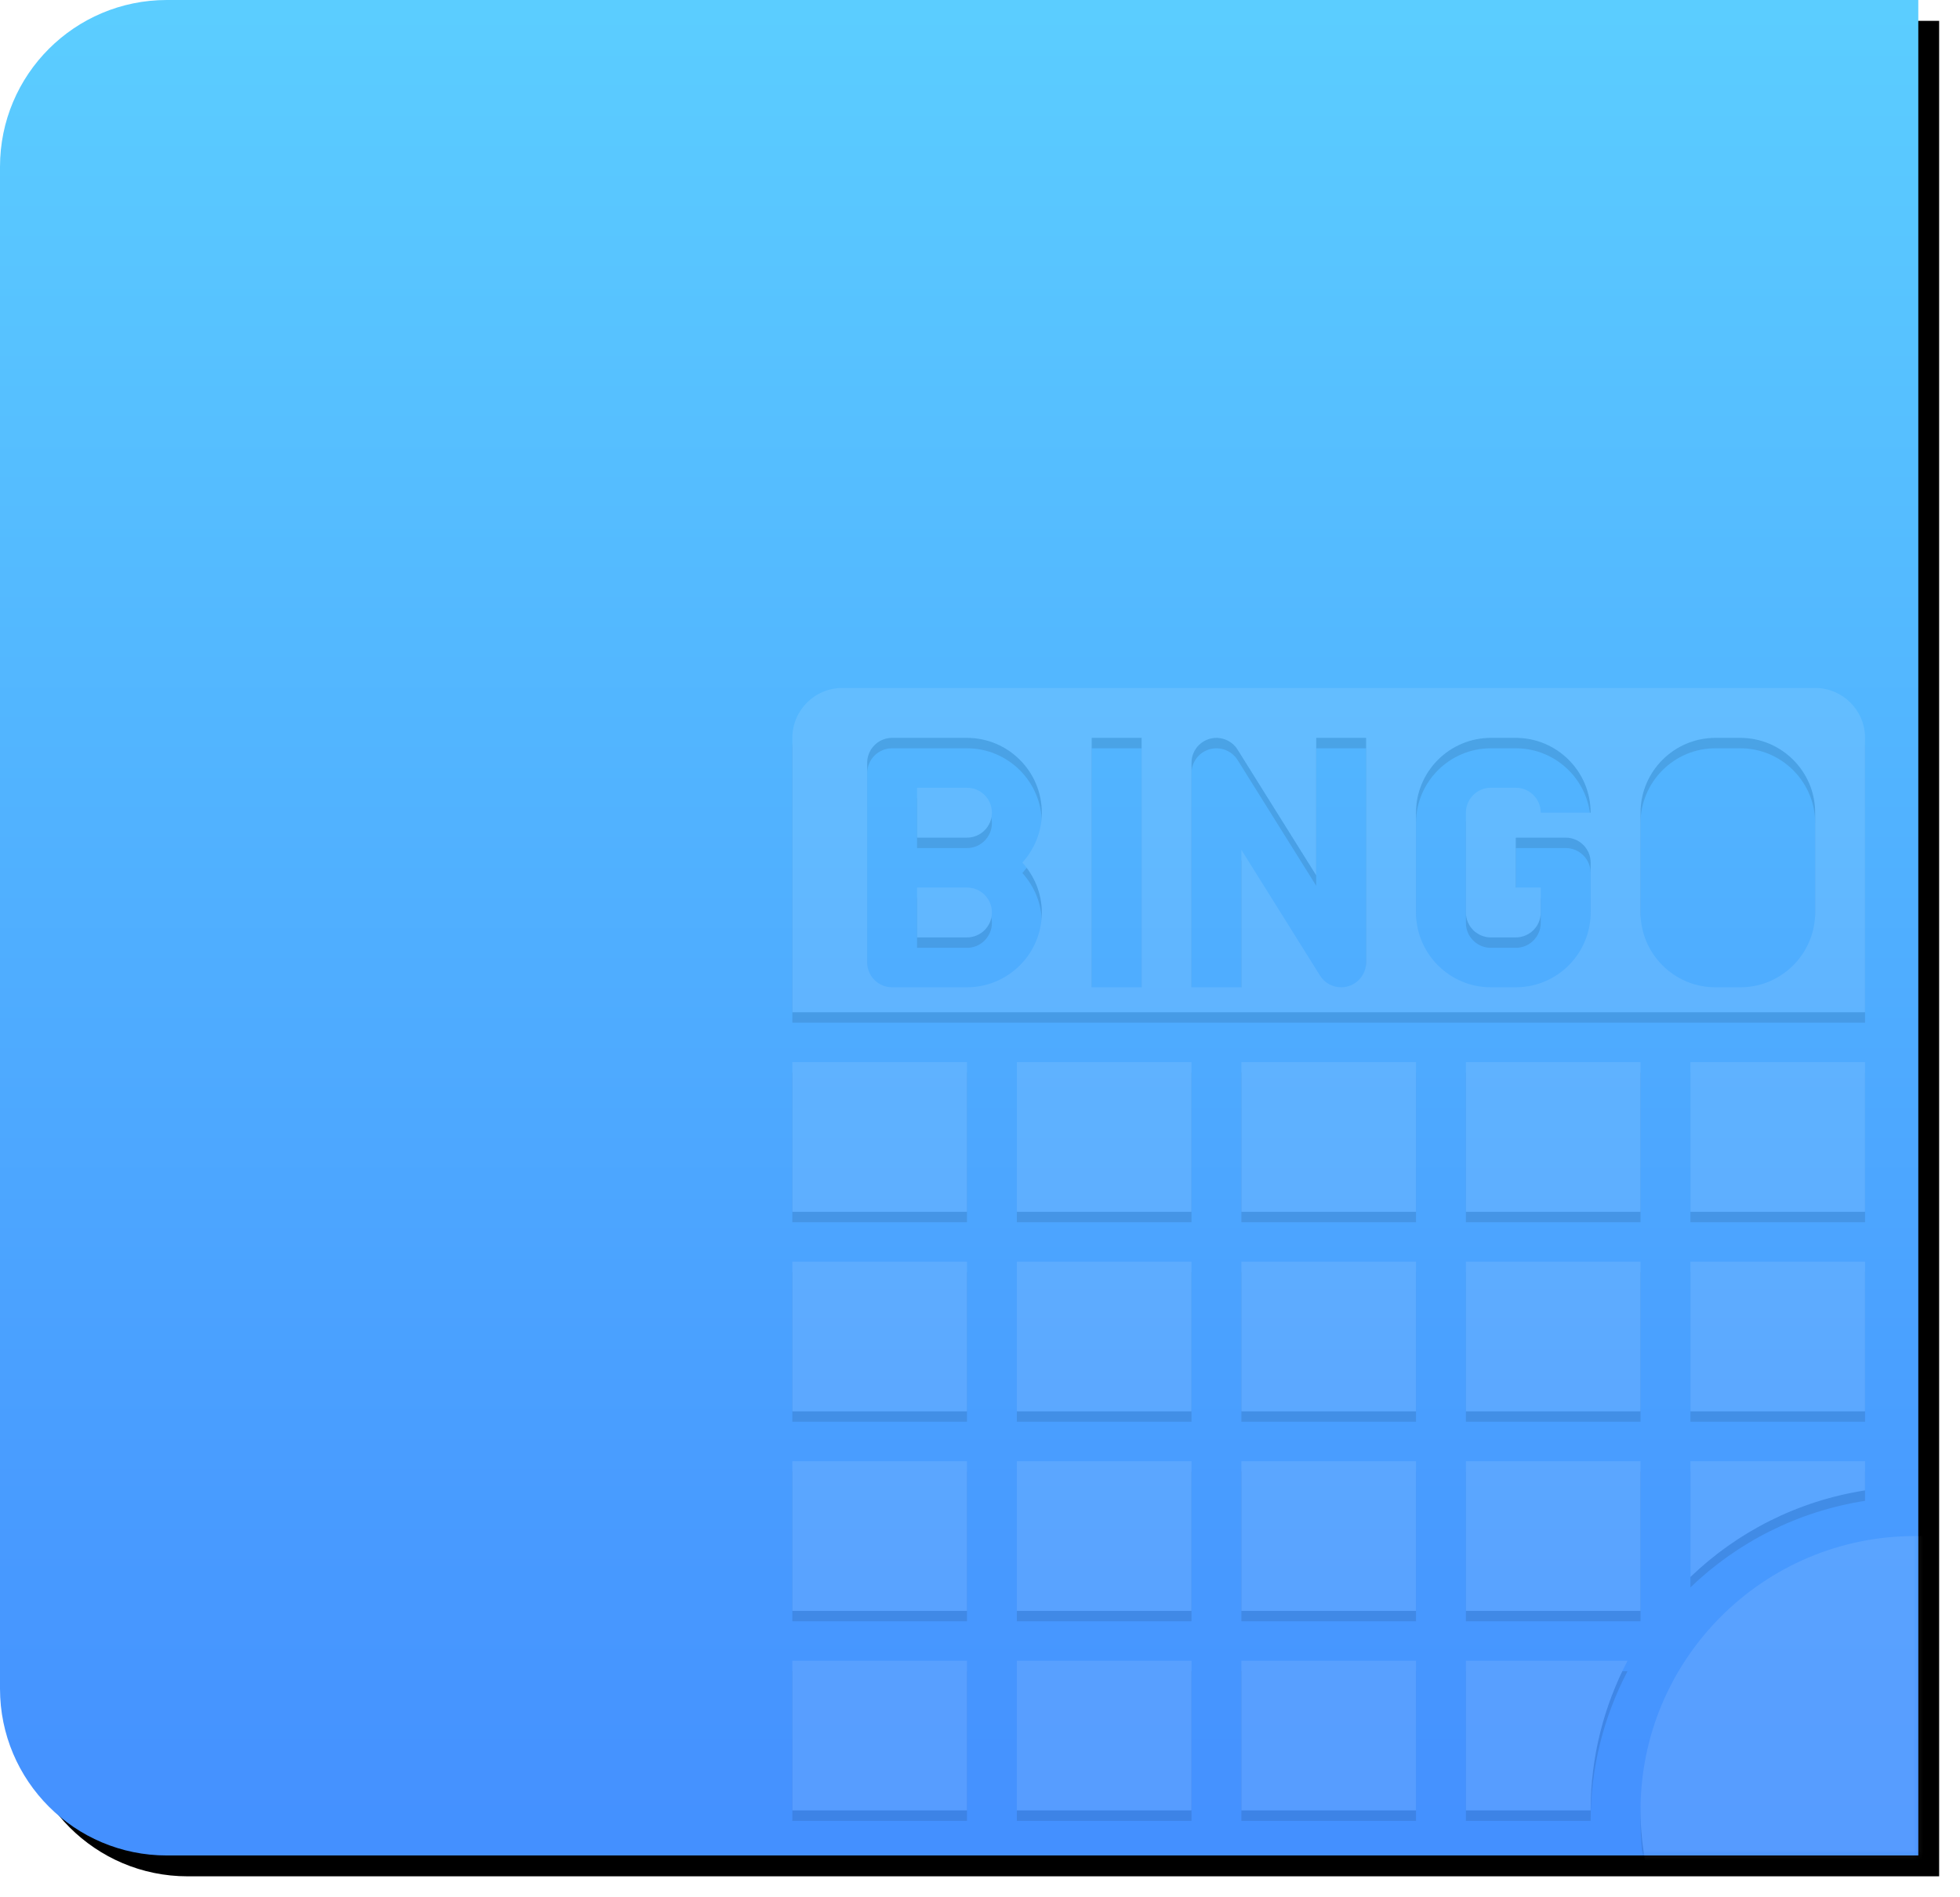 <?xml version="1.0" encoding="UTF-8"?>
<svg width="188px" height="182px" viewBox="0 0 188 182" version="1.1" xmlns="http://www.w3.org/2000/svg" xmlns:xlink="http://www.w3.org/1999/xlink">
    <!-- Generator: Sketch 51.3 (57544) - http://www.bohemiancoding.com/sketch -->
    <title>彩票佣金</title>
    <desc>Created with Sketch.</desc>
    <defs>
        <linearGradient x1="50%" y1="-2.48949813e-15%" x2="50%" y2="100%" id="linearGradient-1">
            <stop stop-color="#5BCDFF" offset="0%"></stop>
            <stop stop-color="#4490FF" offset="100%"></stop>
        </linearGradient>
        <path d="M16,0 L184,0 L184,178 L16,178 C7.163,178 1.082166e-15,170.837 0,162 L0,16 C-1.082166e-15,7.163 7.163,1.623249e-15 16,0 Z" id="path-2"></path>
        <filter x="-1.1%" y="-1.1%" width="104.3%" height="104.5%" filterUnits="objectBoundingBox" id="filter-4">
            <feOffset dx="2" dy="2" in="SourceAlpha" result="shadowOffsetOuter1"></feOffset>
            <feGaussianBlur stdDeviation="1" in="shadowOffsetOuter1" result="shadowBlurOuter1"></feGaussianBlur>
            <feColorMatrix values="0 0 0 0 0.048   0 0 0 0 0.243   0 0 0 0 0.471  0 0 0 0.128 0" type="matrix" in="shadowBlurOuter1"></feColorMatrix>
        </filter>
        <path d="M102.893,4.786 C102.893,2.146 100.746,0 98.107,0 L4.786,0 C2.146,0 0,2.146 0,4.786 L0,31.107 L102.893,31.107 L102.893,4.786 Z M23.929,21.536 C23.929,25.494 20.708,28.714 16.75,28.714 L9.571,28.714 C8.248,28.714 7.179,27.642 7.179,26.321 L7.179,16.75 L7.179,7.179 C7.179,5.858 8.248,4.786 9.571,4.786 L16.75,4.786 C20.708,4.786 23.929,8.007 23.929,11.964 C23.929,13.809 23.208,15.477 22.062,16.75 C23.208,18.023 23.929,19.691 23.929,21.536 Z M33.5,28.714 L28.714,28.714 L28.714,4.786 L33.5,4.786 L33.5,28.714 Z M55.036,26.321 C55.036,27.389 54.327,28.327 53.301,28.621 C53.086,28.683 52.863,28.714 52.643,28.714 C51.832,28.714 51.059,28.303 50.614,27.59 L43.071,15.522 L43.071,28.714 L38.286,28.714 L38.286,7.179 C38.286,6.111 38.994,5.173 40.021,4.879 C41.042,4.59 42.145,5.006 42.708,5.913 L50.25,17.978 L50.25,4.786 L55.036,4.786 L55.036,26.321 Z M67,23.929 L69.393,23.929 C70.714,23.929 71.786,22.854 71.786,21.536 L71.786,19.143 L69.393,19.143 L69.393,14.357 L74.179,14.357 C75.502,14.357 76.571,15.429 76.571,16.75 L76.571,21.536 C76.571,25.494 73.351,28.714 69.393,28.714 L67,28.714 C63.042,28.714 59.821,25.494 59.821,21.536 L59.821,11.964 C59.821,8.007 63.042,4.786 67,4.786 L69.393,4.786 C73.351,4.786 76.571,8.007 76.571,11.964 L71.786,11.964 C71.786,10.646 70.714,9.571 69.393,9.571 L67,9.571 C65.679,9.571 64.607,10.646 64.607,11.964 L64.607,21.536 C64.607,22.854 65.679,23.929 67,23.929 Z M98.107,21.536 C98.107,25.494 94.886,28.714 90.929,28.714 L88.536,28.714 C84.578,28.714 81.357,25.494 81.357,21.536 L81.357,11.964 C81.357,8.007 84.578,4.786 88.536,4.786 L90.929,4.786 C94.886,4.786 98.107,8.007 98.107,11.964 L98.107,21.536 Z M16.75,9.571 C18.071,9.571 19.143,10.646 19.143,11.964 C19.143,13.283 18.071,14.357 16.75,14.357 L11.964,14.357 L11.964,9.571 L16.75,9.571 Z M107.679,81.357 C122.191,81.357 134,93.166 134,107.679 C134,122.191 122.191,134 107.679,134 C93.166,134 81.357,122.191 81.357,107.679 C81.357,93.166 93.166,81.357 107.679,81.357 Z M0,74.179 L16.75,74.179 L16.75,88.536 L0,88.536 L0,74.179 Z M21.536,93.321 L38.286,93.321 L38.286,107.679 L21.536,107.679 L21.536,93.321 Z M64.607,74.179 L81.357,74.179 L81.357,88.536 L64.607,88.536 L64.607,74.179 Z M0,35.893 L16.75,35.893 L16.75,50.25 L0,50.25 L0,35.893 Z M21.536,112.464 L38.286,112.464 L38.286,126.821 L21.536,126.821 L21.536,112.464 Z M0,93.321 L16.75,93.321 L16.75,107.679 L0,107.679 L0,93.321 Z M64.607,55.036 L81.357,55.036 L81.357,69.393 L64.607,69.393 L64.607,55.036 Z M0,122.036 L0,112.464 L16.75,112.464 L16.75,126.821 L4.786,126.821 C2.146,126.821 0,124.675 0,122.036 Z M64.607,107.679 L64.607,93.321 L80.11,93.321 C77.861,97.621 76.571,102.498 76.571,107.679 L64.607,107.679 Z M64.607,35.893 L81.357,35.893 L81.357,50.25 L64.607,50.25 L64.607,35.893 Z M0,55.036 L16.75,55.036 L16.75,69.393 L0,69.393 L0,55.036 Z M43.071,35.893 L59.821,35.893 L59.821,50.25 L43.071,50.25 L43.071,35.893 Z M43.071,55.036 L59.821,55.036 L59.821,69.393 L43.071,69.393 L43.071,55.036 Z M43.071,74.179 L59.821,74.179 L59.821,88.536 L43.071,88.536 L43.071,74.179 Z M21.536,74.179 L38.286,74.179 L38.286,88.536 L21.536,88.536 L21.536,74.179 Z M64.607,112.464 L76.978,112.464 C77.811,117.824 80,122.73 83.209,126.821 L64.607,126.821 L64.607,112.464 Z M43.071,93.321 L59.821,93.321 L59.821,107.679 L43.071,107.679 L43.071,93.321 Z M21.536,35.893 L38.286,35.893 L38.286,50.25 L21.536,50.25 L21.536,35.893 Z M21.536,55.036 L38.286,55.036 L38.286,69.393 L21.536,69.393 L21.536,55.036 Z M43.071,112.464 L59.821,112.464 L59.821,126.821 L43.071,126.821 L43.071,112.464 Z M16.75,19.143 C18.071,19.143 19.143,20.217 19.143,21.536 C19.143,22.854 18.071,23.929 16.75,23.929 L11.964,23.929 L11.964,19.143 L16.75,19.143 Z M86.143,85.284 L86.143,74.179 L102.893,74.179 L102.893,76.978 C96.444,77.981 90.646,80.953 86.143,85.284 Z M86.143,35.893 L102.893,35.893 L102.893,50.25 L86.143,50.25 L86.143,35.893 Z M86.143,55.036 L102.893,55.036 L102.893,69.393 L86.143,69.393 L86.143,55.036 Z" id="path-5"></path>
        <filter x="-3.7%" y="-3.0%" width="107.5%" height="107.5%" filterUnits="objectBoundingBox" id="filter-6">
            <feOffset dx="0" dy="1" in="SourceAlpha" result="shadowOffsetOuter1"></feOffset>
            <feGaussianBlur stdDeviation="1.5" in="shadowOffsetOuter1" result="shadowBlurOuter1"></feGaussianBlur>
            <feColorMatrix values="0 0 0 0 0.011   0 0 0 0 0.281   0 0 0 0 0.639  0 0 0 1 0" type="matrix" in="shadowBlurOuter1"></feColorMatrix>
        </filter>
    </defs>
    <g id="Page-1" stroke="none" stroke-width="1" fill="none" fill-rule="evenodd">
        <g id="发展下级-推广开户-精准开户" transform="translate(-16, -894)">
            <g id="佣金设置" transform="translate(16, 692)">
                <g id="视讯佣金--Copy" transform="translate(0, 202)">
                    <g id="Group-5">
                        <g id="彩票佣金">
                            <g id="bingo">
                                <mask id="mask-3" fill="white">
                                    <use xlink:href="#path-2"></use>
                                </mask>
                                <g id="Mask">
                                    <use fill="black" fill-opacity="1" filter="url(#filter-4)" xlink:href="#path-2"></use>
                                    <use fill="url(#linearGradient-1)" fill-rule="evenodd" xlink:href="#path-2"></use>
                                </g>
                                <g opacity="0.1" mask="url(#mask-3)" fill-rule="nonzero" id="Combined-Shape">
                                    <g transform="translate(76, 66)">
                                        <g>
                                            <use fill="black" fill-opacity="1" filter="url(#filter-6)" xlink:href="#path-5"></use>
                                            <use fill="#FFFFFF" xlink:href="#path-5"></use>
                                        </g>
                                    </g>
                                </g>
                            </g>
                        </g>
                    </g>
                </g>
            </g>
        </g>
    </g>
</svg>